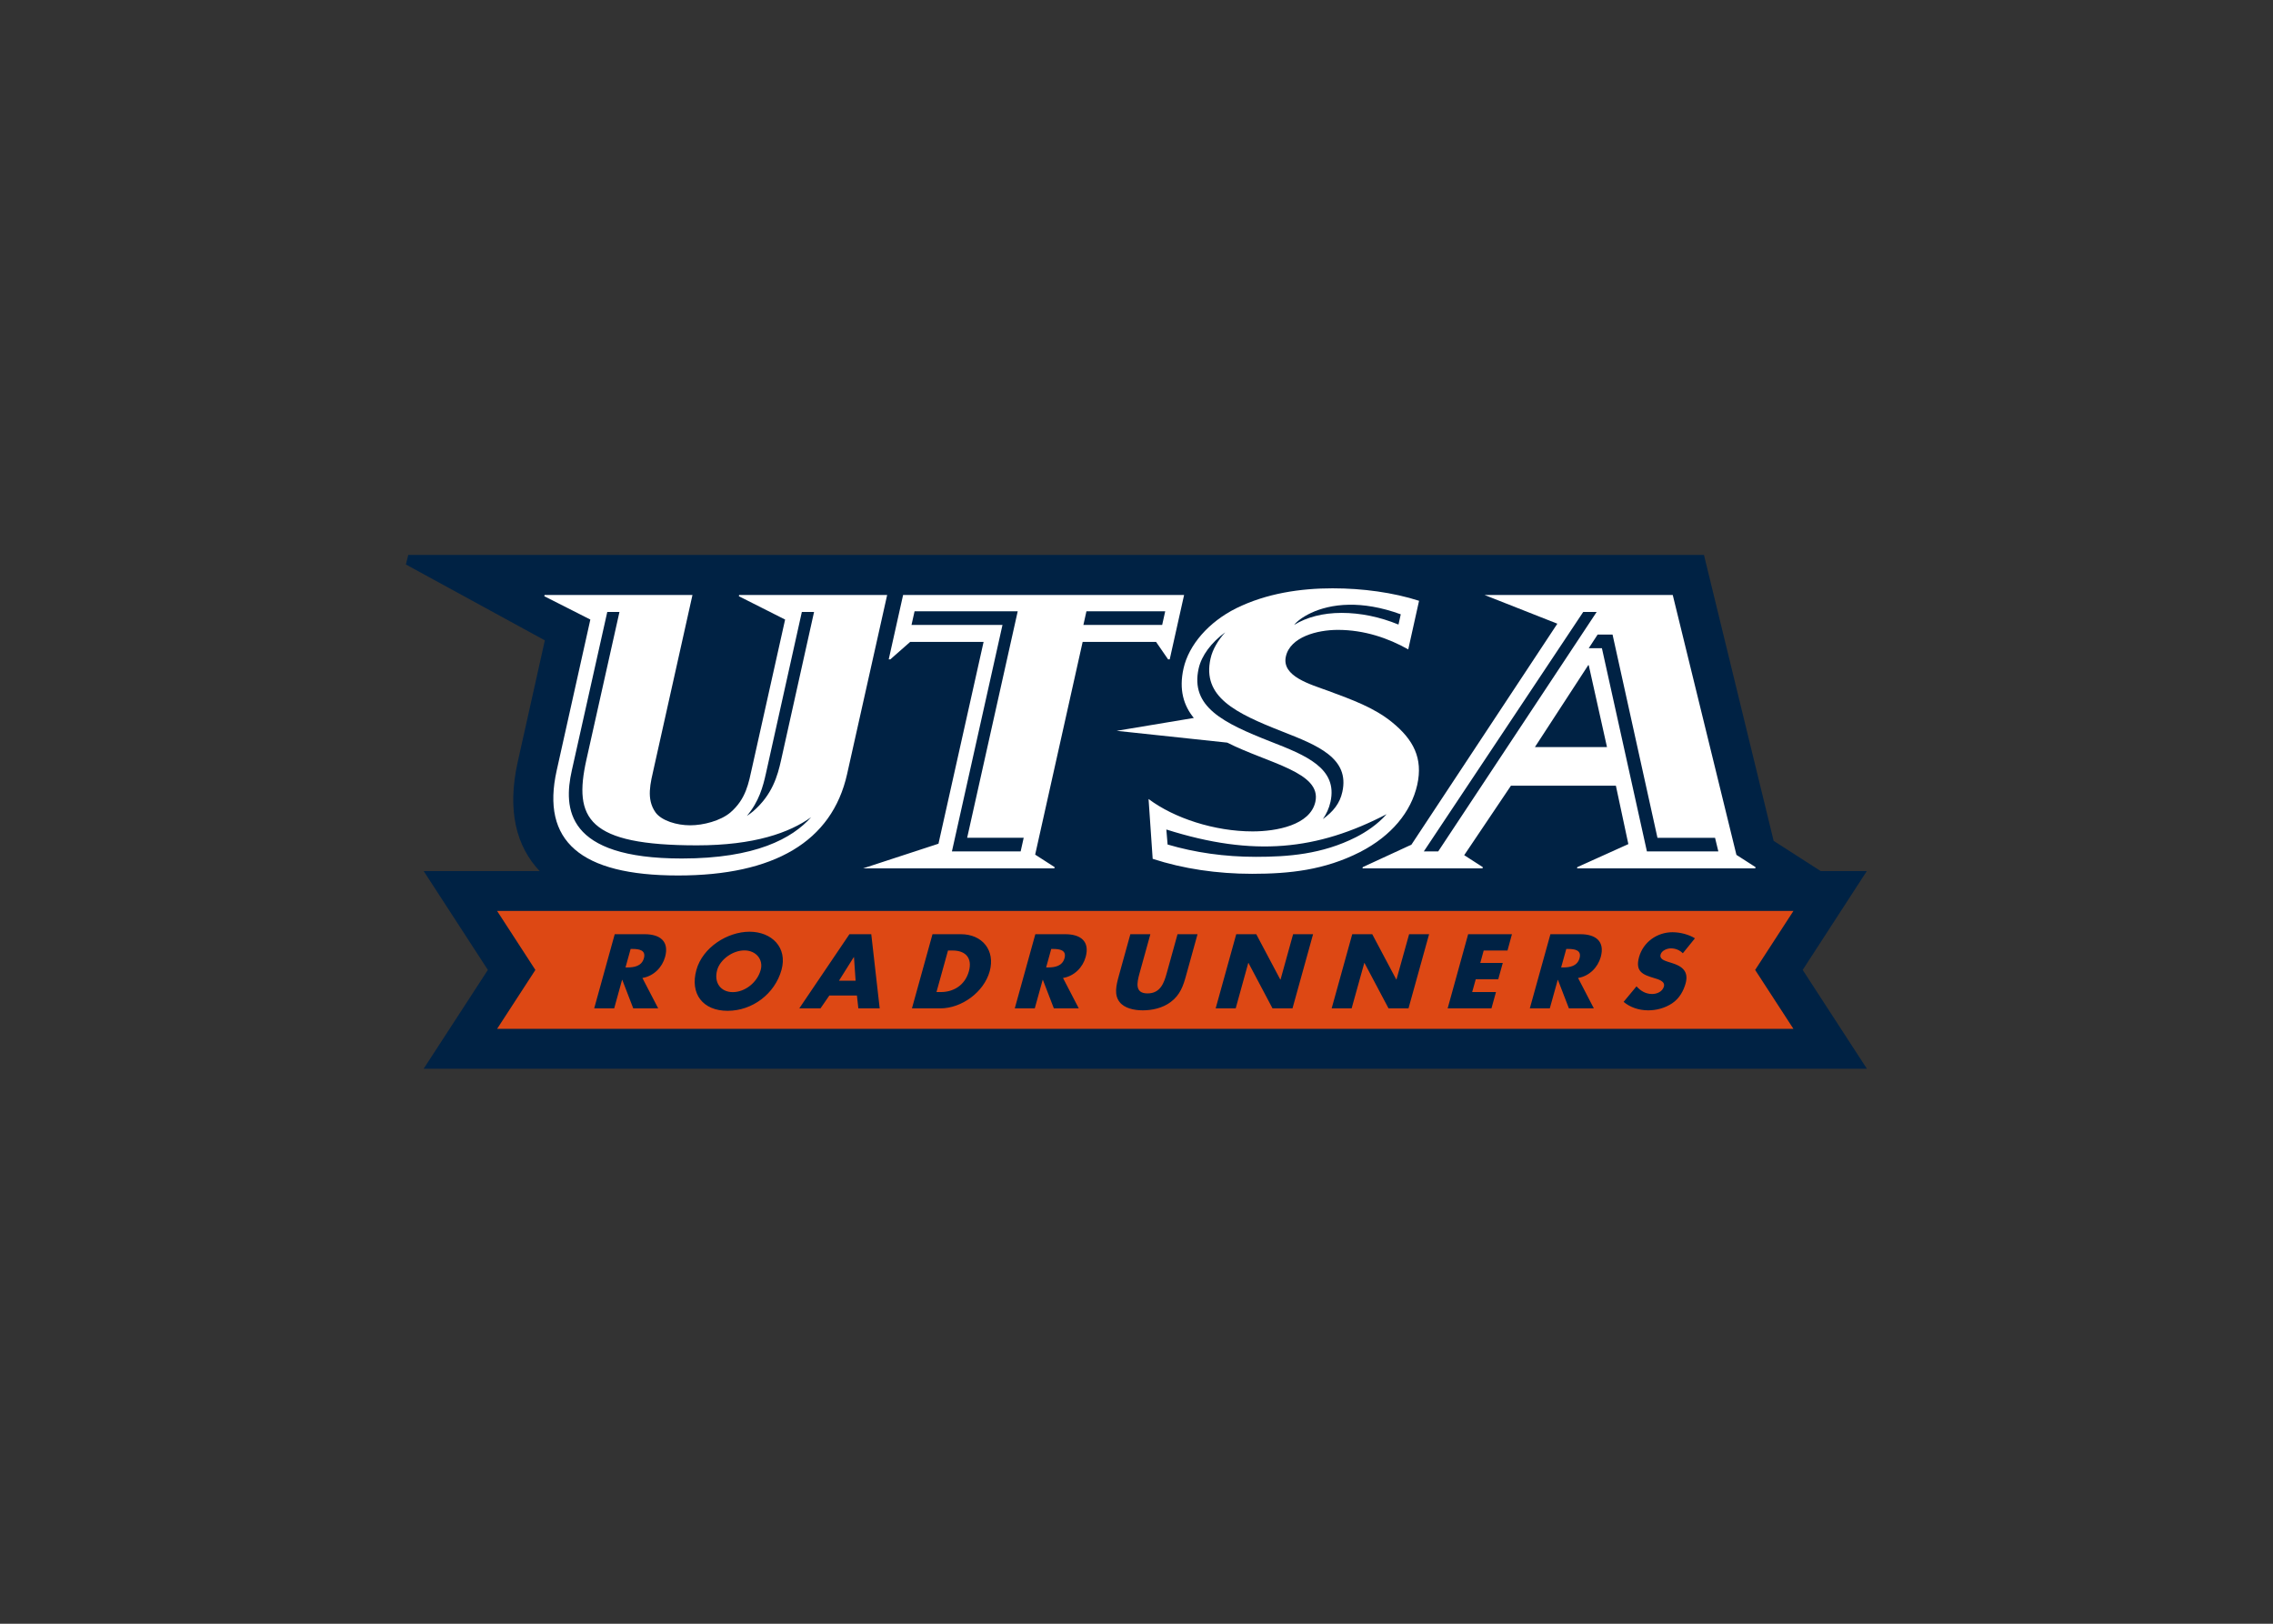 <svg clip-rule="evenodd" fill-rule="evenodd" stroke-linejoin="round" stroke-miterlimit="1.414" viewBox="0 0 560 400" xmlns="http://www.w3.org/2000/svg"><rect x="0" y="0" width="560" height="400" fill="#333333" stroke="none"/><g fill-rule="nonzero" transform="matrix(2.149 0 0 2.149 99.99 136.705)"><path d="m.28 0-.274 1.094 15.93 8.699-3.106 13.924c-1.247 5.585-.164 9.692 2.514 12.526h-13.295l7.356 11.328-7.362 11.326h165.458l-7.36-11.326 7.35-11.328h-5.281l-5.398-3.466-7.99-32.777h-148.538z" fill="#024" transform="translate(-.002)"/><path d="m135.552 12.641-6.109 9.382h8.259l-2.09-9.382zm-11.889-8.051h21.579l7.3 29.792 2.19 1.406-.03.145h-20.43l.03-.145 5.85-2.641-1.43-6.695h-12.029l-5.36 7.965 2.13 1.371-.03.145h-13.76l.03-.145 5.58-2.576 16.729-25.329zm-107.759 0h16.955l-4.401 19.723c-.411 1.848-.936 3.65.174 5.213.699.948 2.439 1.467 3.959 1.467s3.49-.519 4.613-1.467c1.809-1.563 2.09-3.365 2.502-5.213l3.774-16.905-5.303-2.676.031-.142h16.971l-4.592 20.528c-1.73 7.75-8.376 11.627-19.375 11.627-11.244 0-15.717-3.978-13.92-12.033l3.86-17.305-5.278-2.675.03-.143zm41.103-.002h32.214l-1.649 7.385h-.183l-1.381-2.002h-8.418l-5.443 24.383 2.23 1.434-.031.145h-21.935l8.651-2.83 5.171-23.132-8.417-.001-2.276 2.003h-.183zm49.271-.76c3.4 0 6.93.477 9.88 1.43l-1.24 5.572c-2.27-1.285-5.03-2.238-8.07-2.238-2.37 0-5.46.81-5.96 3.049-.51 2.286 2.81 3.19 4.89 3.953 2.69 1 5.22 1.906 7.27 3.572 2.47 2 3.58 4.145 2.9 7.193-.7 3.095-2.95 5.857-6.59 7.716-4.04 2.048-8.03 2.479-12.338 2.479-4.009 0-7.891-.573-11.401-1.717l-.472-6.86c2.912 2.192 7.554 3.716 11.927 3.716 2.733 0 6.594-.714 7.194-3.382.76-3.404-5.372-4.405-10.106-6.795l-12.675-1.352 8.849-1.475c-1.167-1.422-1.725-3.236-1.182-5.668.605-2.715 2.893-5.335 6.04-6.906 3.48-1.715 7.374-2.287 11.084-2.287z" fill="#fff"/><path d="m10.461 40.811 4.389 6.762-4.389 6.754h148.618l-4.39-6.754 4.39-6.762z" fill="#dd4814"/><path d="m108.123 5.709c-3.66.059-5.779 1.649-6.279 2.31 1.42-.877 3.289-1.375 5.439-1.375 2.17 0 4.39.463 6.519 1.338l.26-1.176c-2.29-.834-4.269-1.124-5.939-1.097zm-49.8.754-.35 1.562h10.43l-5.797 25.963h7.879l.349-1.563h-6.482l5.797-25.962zm19.704 0-.349 1.562h9.031l.349-1.562zm-54.933.072-4.067 18.178c-.967 4.33-.71 10.086 12.613 10.086 8.445 0 12.659-2.297 14.828-4.737-2.475 1.776-6.503 3.229-13.094 3.229-12.519 0-14.176-3.081-12.67-9.826l3.787-16.93h-1.398zm111.888 0-18.278 27.453h1.65l18.17-27.453h-1.541zm-89.582.002-4.125 18.545c-.33 1.481-.792 3.203-2.178 4.834.249-.16.489-.335.717-.526 2.213-1.917 2.805-4.071 3.207-5.871l3.779-16.981h-1.4zm48.532 2.334c-1.589 1.171-2.71 2.665-3.041 4.15-.98 4.384 2.809 6.239 8.266 8.381 3.968 1.555 7.717 3.027 6.847 6.91-.16.724-.461 1.379-.871 1.969 1.18-.859 1.941-1.784 2.231-3.111.87-3.885-2.88-5.353-6.84-6.91-5.463-2.14-9.248-3.995-8.27-8.379.244-1.089.875-2.102 1.678-3.01zm42.7.26-1.019 1.562h1.51l5.16 23.295h8.189l-.379-1.563h-6.601l-5.149-23.294zm-24.189 20.585c-7.94 4.126-15.23 4.935-25.256 1.758l.145 1.721c3.133.923 6.523 1.412 10.119 1.412 3.652 0 7.572-.275 11.491-2.26 1.14-.585 2.45-1.44 3.5-2.631zm-73.041 13.476c-2.538 0-5.378 1.805-6.09 4.375-.764 2.752.745 4.692 3.578 4.692 2.831 0 5.416-1.94 6.178-4.692.714-2.57-1.126-4.375-3.666-4.375zm105.818.057c-1.77 0-3.361 1.129-3.841 2.854-.45 1.646.4 2.007 1.73 2.402.45.135 1.291.351 1.121.971-.17.597-.811.855-1.352.855-.779 0-1.349-.394-1.789-.879l-1.48 1.781c.73.609 1.72.971 2.83.971.89 0 1.88-.237 2.73-.801.86-.575 1.311-1.444 1.551-2.289.38-1.376-.411-1.973-1.541-2.322l-.539-.17c-.36-.124-.931-.315-.791-.812.13-.473.76-.711 1.18-.711.56 0 1.041.225 1.371.564l1.389-1.715c-.67-.426-1.68-.698-2.57-.698zm-62.157.225-1.324 4.781c-.303 1.094-.557 2.177.092 3 .543.7 1.632.949 2.662.949s2.257-.249 3.189-.949c1.106-.823 1.453-1.906 1.756-3l1.326-4.781h-2.293l-1.242 4.478c-.307 1.105-.722 2.311-2.197 2.311-1.473 0-1.222-1.206-.916-2.311l1.242-4.478zm12.139 0-2.359 8.504h2.295l1.443-5.209h.023l2.756 5.209h2.291l2.36-8.504h-2.29l-1.441 5.199h-.029l-2.756-5.199zm13.299 0-2.36 8.504h2.29l1.451-5.209h.019l2.76 5.209h2.289l2.361-8.504h-2.291l-1.449 5.199h-.019l-2.76-5.199zm-84.552.002-2.355 8.502h2.293l.904-3.27h.023l1.258 3.27h2.86l-1.811-3.485c1.311-.215 2.274-1.23 2.6-2.402.502-1.816-.6-2.615-2.344-2.615zm26.908 0-5.75 8.502h2.431l1.018-1.477h3.16l.162 1.477h2.447l-.966-8.502zm9.523 0-2.357 8.502h3.253c2.447 0 4.998-1.86 5.661-4.25.663-2.392-.846-4.252-3.303-4.252zm11.789 0-2.358 8.502h2.293l.907-3.27h.023l1.258 3.27h2.857l-1.808-3.485c1.311-.215 2.271-1.23 2.597-2.402.503-1.816-.598-2.615-2.341-2.615zm49.62 0-2.35 8.502h5.022l.519-1.871h-2.73l.41-1.467h2.58l.52-1.871h-2.58l.39-1.422h2.731l.509-1.871zm9.431 0-2.361 8.502h2.291l.91-3.27h.02l1.26 3.27h2.859l-1.809-3.485c1.31-.215 2.27-1.23 2.6-2.402.5-1.816-.6-2.615-2.34-2.615h-3.429zm-105.448 1.691h.223c.749 0 1.555.134 1.299 1.059s-1.137 1.06-1.887 1.06h-.223zm48.22 0h.223c.749 0 1.555.134 1.299 1.059-.257.925-1.138 1.06-1.887 1.06h-.221zm59.046 0h.221c.75 0 1.559.134 1.299 1.059-.25.925-1.139 1.06-1.879 1.06h-.23zm-94.228.168c1.368 0 2.196 1.072 1.871 2.244-.407 1.466-1.828 2.537-3.197 2.537-1.368 0-2.195-1.071-1.789-2.537.325-1.172 1.746-2.244 3.115-2.244zm23.346.012h.539c1.474 0 2.276.858 1.855 2.381-.46 1.656-1.831 2.379-3.199 2.379h-.516zm-10.801.756h.023l.186 2.707h-1.908z" fill="#024" transform="translate(-.002)"/></g></svg>